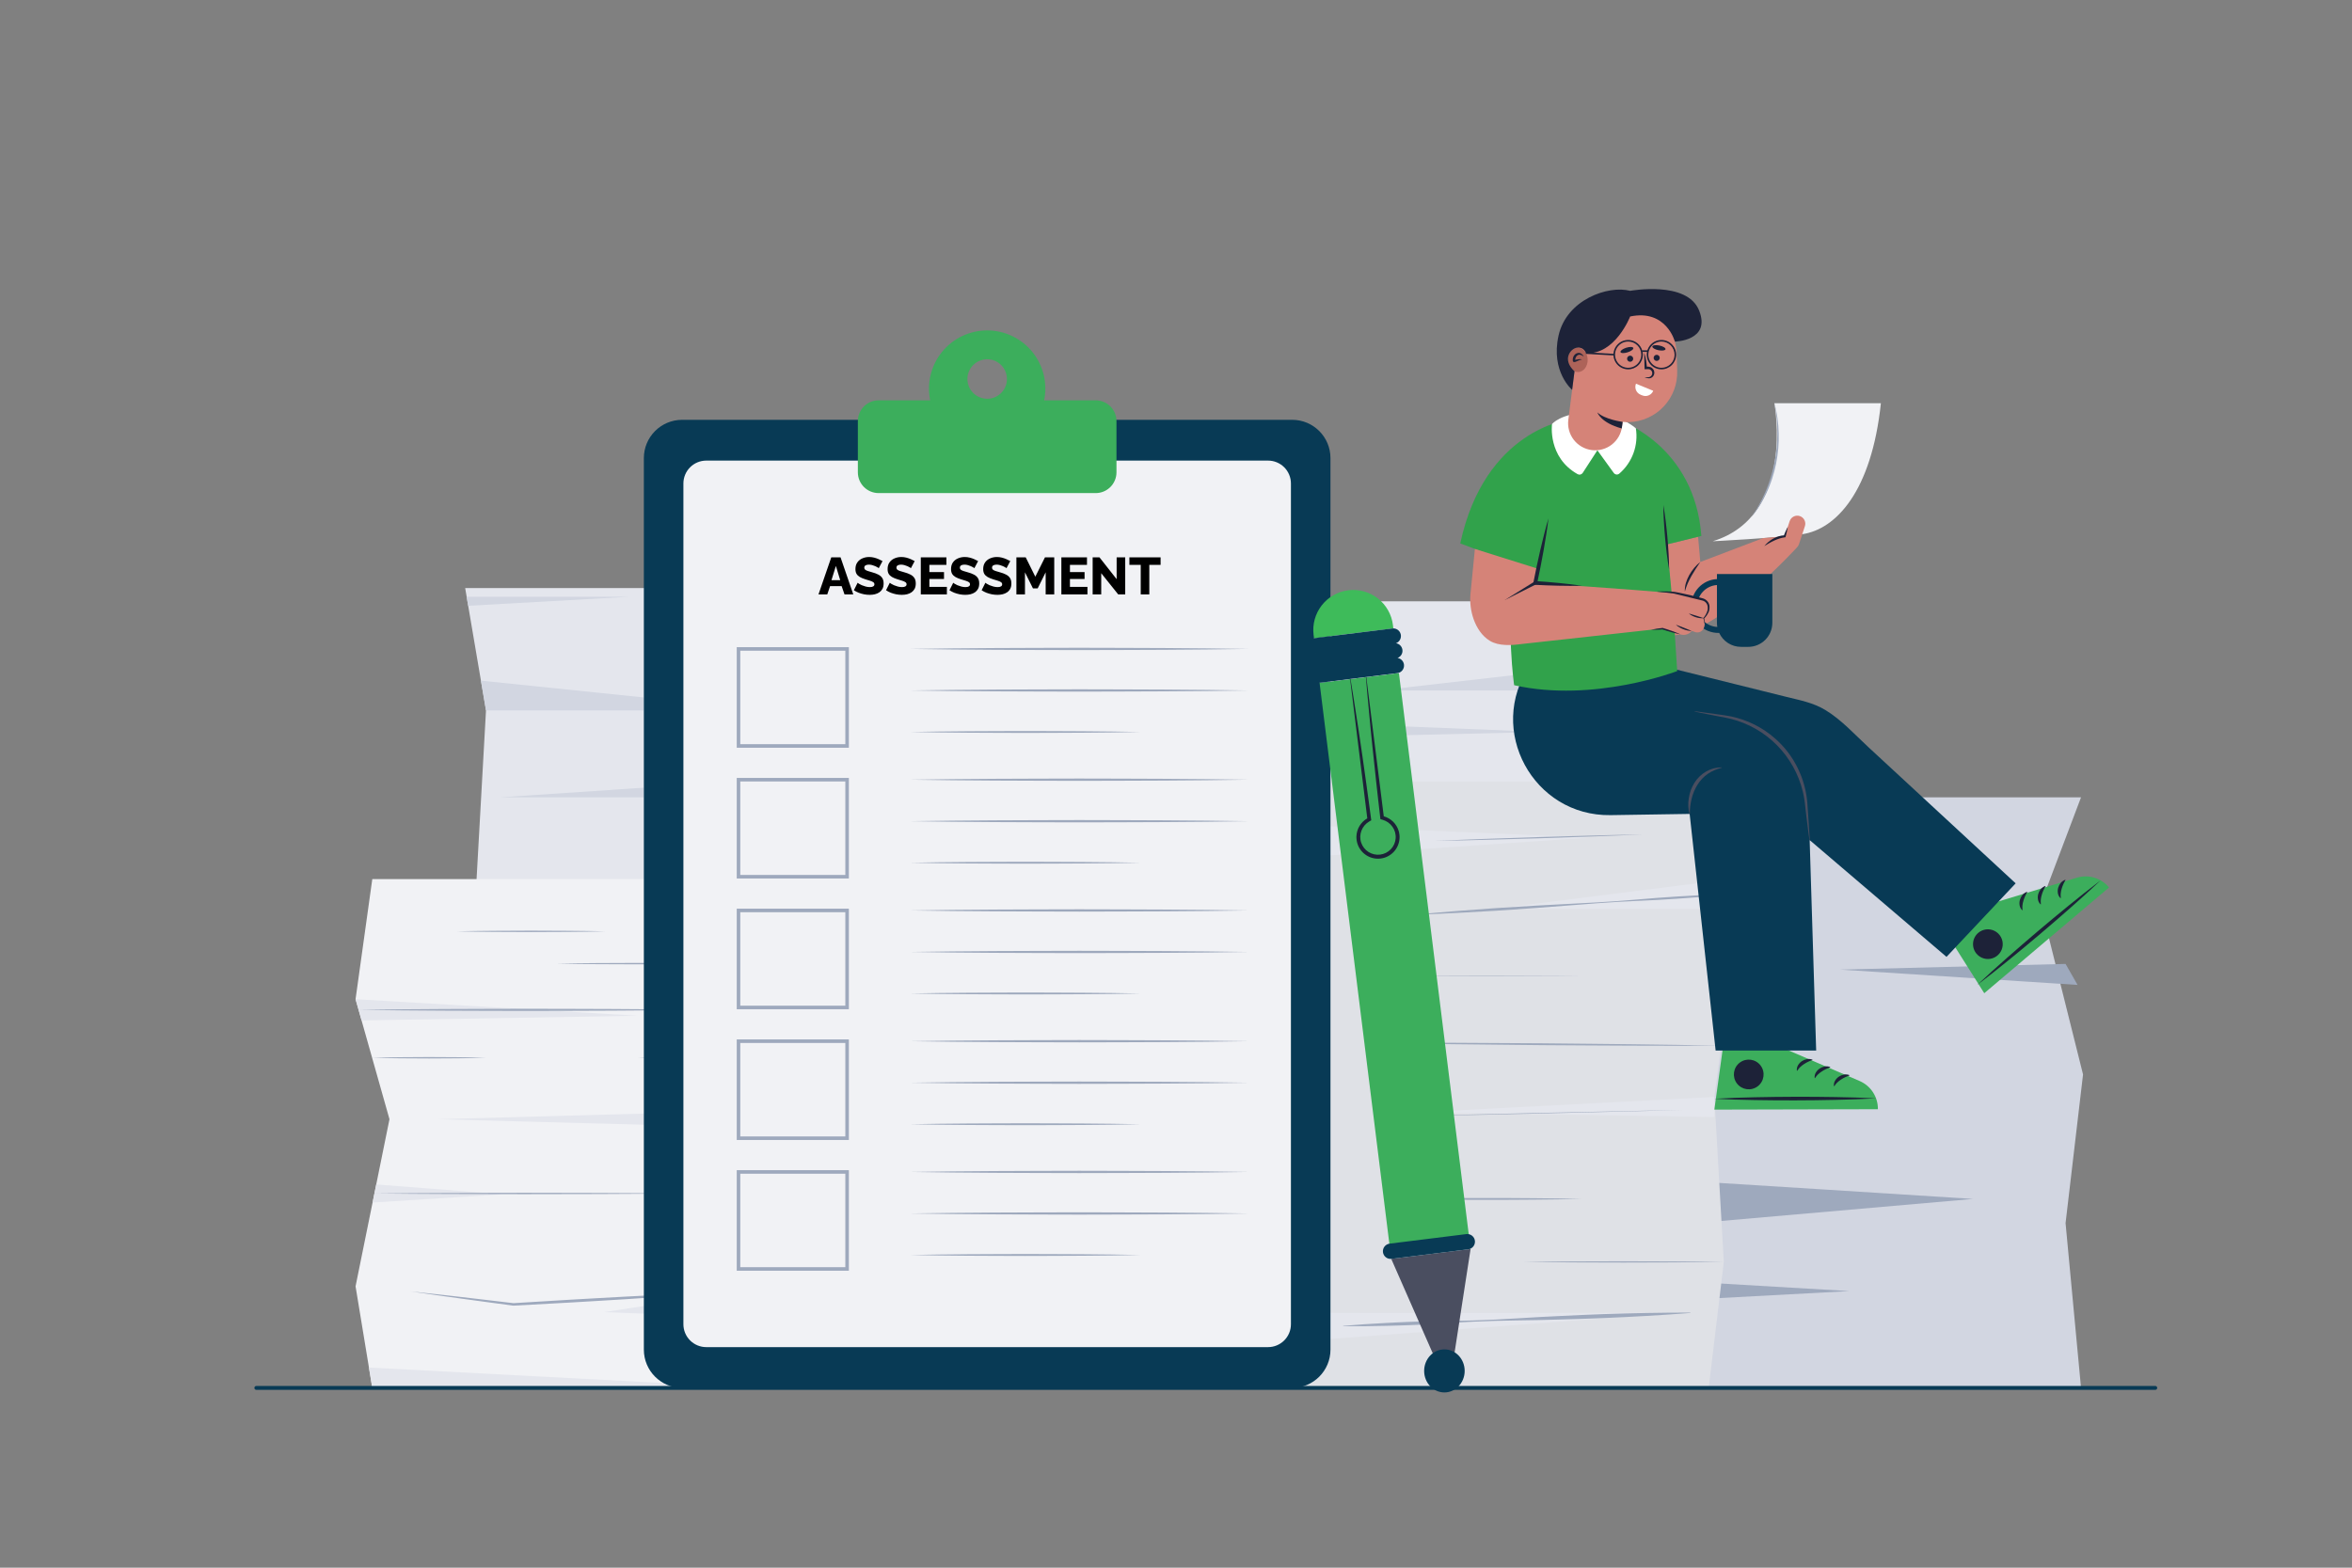 <svg width="360" height="240" viewBox="0 0 360 240" fill="none" xmlns="http://www.w3.org/2000/svg">
<rect x="0" y="0" width="360" height="240" fill="#808080" stroke="none"/>
<g clip-path="url(#clip0_18063_78603)">
<path d="M318.525 212.477H244.496V122.063H318.525L312.327 138.449L318.833 164.492L316.158 187.251L318.525 212.477Z" fill="#D2D6E1"/>
<path d="M255.475 180.634C256.15 180.634 301.996 183.547 301.996 183.547L255.475 187.615V180.634Z" fill="#9EA9BD"/>
<path d="M316.159 147.567L281.666 148.44L317.993 150.784L316.159 147.567Z" fill="#9EA9BD"/>
<path d="M261.71 196.402L283.09 197.655L259.783 198.906L261.71 196.402Z" fill="#9EA9BD"/>
<path d="M249.116 123.349H200.186V92.052H249.116L245.95 105.704L249.116 123.349Z" fill="#E4E6ED"/>
<path d="M245.95 105.703H211.191L246.896 101.621L245.95 105.703Z" fill="#D2D6E1"/>
<path d="M203.645 110.756L236.124 112.059L203.645 112.813V110.756Z" fill="#D2D6E1"/>
<path d="M104.562 165.754H71.201L74.387 108.76L71.201 90.031H104.562V165.754Z" fill="#E4E6ED"/>
<path d="M74.387 108.76H98.549V106.774L73.611 104.201L74.387 108.76Z" fill="#D2D6E1"/>
<path d="M71.662 92.741L96.311 91.362H71.428L71.662 92.741Z" fill="#D2D6E1"/>
<path d="M98.548 120.59L76.572 122.063H98.548V120.59Z" fill="#D2D6E1"/>
<path d="M261.536 212.477H197.627V119.641H263.56L266.253 139.143L262.404 167.934L263.849 193.187L261.536 212.477Z" fill="#DFE1E6"/>
<path d="M266.252 139.142H228.674L265.609 134.487L266.252 139.142Z" fill="#E4E6ED"/>
<path d="M202.893 126.482L243.393 128.215L202.893 131.001V126.482Z" fill="#E4E6ED"/>
<path d="M262.403 167.935L216.873 170.303L262.403 171.003V167.935Z" fill="#E4E6ED"/>
<path d="M202.893 200.975C202.893 201.075 256.794 200.975 256.794 200.975L202.893 205.037V200.975Z" fill="#E4E6ED"/>
<path d="M265.931 136.834C263.892 137.037 261.85 137.201 259.807 137.362C258.786 137.44 257.764 137.514 256.743 137.582C255.721 137.654 254.699 137.718 253.676 137.772L250.606 137.92C249.583 137.967 248.56 138.015 247.537 138.076C245.492 138.198 243.45 138.352 241.408 138.518C239.366 138.688 237.324 138.846 235.281 138.992C233.237 139.139 231.194 139.288 229.15 139.416C225.061 139.664 220.97 139.886 216.874 140.033L216.871 139.995C220.951 139.608 225.037 139.297 229.124 139.012C231.167 138.873 233.212 138.756 235.257 138.636C237.302 138.514 239.348 138.405 241.394 138.31C243.441 138.21 245.486 138.097 247.529 137.953C248.551 137.88 249.572 137.795 250.592 137.709L253.655 137.457C254.676 137.379 255.698 137.309 256.721 137.247C257.743 137.183 258.765 137.124 259.788 137.068C261.834 136.961 263.88 136.859 265.929 136.796L265.931 136.834Z" fill="#9EA9BD"/>
<path d="M263.452 160.086C261.174 160.099 258.897 160.094 256.619 160.099L249.787 160.083C247.509 160.082 245.232 160.06 242.955 160.048L236.122 160.005L222.458 159.86L215.627 159.765C213.349 159.722 211.072 159.69 208.795 159.639C211.073 159.625 213.35 159.63 215.628 159.625L222.46 159.641L236.125 159.72L242.957 159.789C245.234 159.814 247.511 159.829 249.789 159.865L256.62 159.96C258.898 160.003 261.175 160.035 263.452 160.086Z" fill="#9EA9BD"/>
<path d="M213.049 183.547C214.258 183.515 215.468 183.501 216.678 183.477L220.306 183.438C222.726 183.412 225.145 183.408 227.564 183.404C229.983 183.408 232.402 183.411 234.822 183.437L238.45 183.477C239.66 183.501 240.87 183.514 242.079 183.547C240.87 183.579 239.66 183.593 238.45 183.617L234.822 183.656C232.402 183.682 229.983 183.686 227.564 183.689C225.145 183.685 222.726 183.682 220.306 183.656L216.678 183.616C215.468 183.593 214.258 183.579 213.049 183.547Z" fill="#9EA9BD"/>
<path d="M263.848 193.188L260.012 193.234L256.176 193.26L248.504 193.283L240.832 193.261L236.996 193.234L233.16 193.188L236.996 193.141L240.832 193.114L248.504 193.093L256.176 193.115L260.012 193.141L263.848 193.188Z" fill="#9EA9BD"/>
<path d="M219.584 128.741L223.571 128.57L227.559 128.419L235.536 128.147L243.514 127.919L247.503 127.821L251.493 127.742L247.506 127.914L243.518 128.065L235.542 128.337L227.564 128.564L223.574 128.663L219.584 128.741Z" fill="#9EA9BD"/>
<path d="M213.049 149.393L216.678 149.376L220.307 149.369L227.564 149.357L234.822 149.369L238.45 149.376L242.079 149.393L238.45 149.41L234.822 149.417L227.564 149.428L220.307 149.417L216.678 149.41L213.049 149.393Z" fill="#9EA9BD"/>
<path d="M257.675 169.927L251.734 170.084L245.793 170.227L233.912 170.512L222.029 170.766L216.088 170.892L210.146 171.003L216.087 170.846L222.028 170.703L233.909 170.418L245.792 170.164L251.733 170.038L257.675 169.927Z" fill="#9EA9BD"/>
<path d="M205.588 202.977C207.798 202.784 210.011 202.651 212.224 202.531L213.885 202.446L215.545 202.373C216.652 202.322 217.76 202.285 218.868 202.261L222.193 202.212L223.855 202.19L225.517 202.152C226.625 202.117 227.732 202.074 228.839 202.02C229.946 201.97 231.052 201.896 232.159 201.834C233.265 201.768 234.371 201.694 235.478 201.635C236.584 201.573 237.691 201.52 238.798 201.468L242.119 201.312C243.226 201.26 244.333 201.221 245.441 201.179C249.871 201.033 254.303 200.936 258.739 200.946L258.741 201.003C254.319 201.352 249.892 201.593 245.464 201.786C244.357 201.828 243.249 201.874 242.142 201.906L238.819 202.004C237.711 202.037 236.603 202.069 235.495 202.092C234.387 202.116 233.279 202.128 232.171 202.146C231.062 202.169 229.954 202.179 228.846 202.214C227.739 202.244 226.631 202.285 225.524 202.336L223.864 202.424L222.205 202.529L218.886 202.735C217.779 202.794 216.672 202.841 215.564 202.877L213.903 202.93L212.241 202.972C210.025 203.021 207.809 203.058 205.59 203.034L205.588 202.977Z" fill="#9EA9BD"/>
<path d="M115.771 212.477H56.984L54.422 196.928L59.614 171.342L54.422 152.967L56.984 134.581H115.771L113.551 150.139L118.436 169.935L113.037 197.7L115.771 212.477Z" fill="#F1F2F5"/>
<path d="M54.422 152.967L97.612 155.501L55.341 156.219L54.422 152.967Z" fill="#E4E6ED"/>
<path d="M113.037 197.699L92.471 200.875L113.776 201.69L113.037 197.699Z" fill="#E4E6ED"/>
<path d="M57.59 181.325L76.944 182.837L57.027 184.098L57.59 181.325Z" fill="#E4E6ED"/>
<path d="M118.436 169.935L66.984 171.342L117.897 172.707L118.436 169.935Z" fill="#E4E6ED"/>
<path d="M115.155 138.912H104.562L114.631 142.582L115.155 138.912Z" fill="#E4E6ED"/>
<path d="M54.883 154.593L61.349 154.519L67.816 154.473C69.971 154.453 72.127 154.457 74.282 154.449L80.749 154.434L87.215 154.447C89.371 154.455 91.526 154.449 93.682 154.469L100.148 154.514C102.304 154.541 104.459 154.556 106.615 154.593C104.459 154.631 102.304 154.648 100.148 154.676L93.682 154.724C91.526 154.745 89.371 154.741 87.215 154.749L80.749 154.765L74.282 154.751C72.127 154.743 69.971 154.747 67.816 154.727L61.349 154.68L58.116 154.642C57.038 154.63 55.961 154.616 54.883 154.593Z" fill="#9EA9BD"/>
<path d="M113.038 197.699C111.604 197.815 110.17 197.919 108.735 198.024L106.584 198.182L104.432 198.327C101.562 198.519 98.693 198.719 95.822 198.894L91.517 199.157L87.21 199.412C84.339 199.574 81.467 199.732 78.596 199.885L78.577 199.886L78.561 199.884C77.247 199.714 75.935 199.534 74.623 199.355L70.687 198.819C69.374 198.643 68.064 198.455 66.752 198.268C65.441 198.082 64.13 197.896 62.82 197.699C64.138 197.835 65.454 197.982 66.77 198.128C68.087 198.274 69.403 198.418 70.718 198.575L74.664 199.037C75.979 199.19 77.294 199.343 78.609 199.505L78.573 199.504C81.444 199.32 84.314 199.146 87.185 198.98L91.492 198.736L95.8 198.5C98.671 198.342 101.544 198.21 104.417 198.07L106.571 197.965L108.727 197.874C110.163 197.813 111.6 197.75 113.038 197.699Z" fill="#9EA9BD"/>
<path d="M57.309 182.712L63.036 182.659L68.763 182.629L80.216 182.604L91.67 182.628L97.397 182.659L103.124 182.712L97.397 182.765L91.67 182.796L80.216 182.82L68.763 182.795L63.036 182.765L57.309 182.712Z" fill="#9EA9BD"/>
<path d="M116.463 161.936C115.678 161.96 114.893 161.971 114.107 161.988L111.751 162.019C110.18 162.037 108.609 162.035 107.038 162.044C105.468 162.035 103.897 162.036 102.326 162.019L99.97 161.989C99.184 161.971 98.399 161.96 97.613 161.936C98.399 161.911 99.184 161.9 99.97 161.882L102.326 161.852C103.897 161.835 105.468 161.836 107.038 161.827C108.609 161.836 110.18 161.835 111.751 161.852L114.107 161.883C114.893 161.901 115.678 161.911 116.463 161.936Z" fill="#9EA9BD"/>
<path d="M69.873 142.582C70.825 142.558 71.776 142.547 72.728 142.529L75.582 142.499C77.486 142.481 79.389 142.483 81.292 142.474C83.195 142.482 85.098 142.481 87.001 142.499L89.856 142.529C90.807 142.547 91.759 142.557 92.71 142.582C91.759 142.607 90.807 142.617 89.856 142.635L87.001 142.666C85.098 142.683 83.195 142.682 81.292 142.69C79.389 142.681 77.486 142.683 75.582 142.665L72.728 142.635C71.776 142.617 70.825 142.606 69.873 142.582Z" fill="#9EA9BD"/>
<path d="M85.152 147.523C86.182 147.499 87.211 147.488 88.24 147.471L91.329 147.44C93.387 147.422 95.446 147.424 97.505 147.415C99.564 147.424 101.623 147.423 103.681 147.44L106.769 147.47C107.799 147.488 108.828 147.499 109.858 147.523C108.828 147.548 107.799 147.559 106.769 147.577L103.681 147.607C101.623 147.624 99.564 147.623 97.505 147.632C95.446 147.623 93.387 147.624 91.329 147.607L88.24 147.576C87.211 147.558 86.182 147.548 85.152 147.523Z" fill="#9EA9BD"/>
<path d="M56.957 161.936C57.683 161.911 58.409 161.901 59.136 161.883L61.314 161.853C62.767 161.833 64.219 161.83 65.671 161.827C67.124 161.83 68.576 161.832 70.029 161.852L72.207 161.882C72.933 161.9 73.66 161.911 74.386 161.936C73.66 161.96 72.933 161.971 72.207 161.989L70.029 162.019C68.576 162.039 67.124 162.042 65.671 162.044C64.219 162.041 62.767 162.039 61.314 162.019L59.136 161.989C58.409 161.971 57.683 161.96 56.957 161.936Z" fill="#9EA9BD"/>
<path d="M56.471 209.358L115.771 212.477H56.984L56.471 209.358Z" fill="#E4E6ED"/>
<path d="M197.781 64.27H104.412C101.174 64.27 98.549 66.896 98.549 70.134V206.614C98.549 209.852 101.174 212.477 104.412 212.477H197.781C201.019 212.477 203.644 209.852 203.644 206.614V70.134C203.644 66.896 201.019 64.27 197.781 64.27Z" fill="#083A55"/>
<path d="M108.102 70.514H194.09C194.55 70.514 195.005 70.604 195.43 70.78C195.854 70.956 196.24 71.214 196.565 71.539C196.891 71.864 197.148 72.25 197.324 72.675C197.5 73.1 197.591 73.555 197.591 74.014V202.732C197.591 203.661 197.222 204.551 196.565 205.208C195.909 205.864 195.018 206.233 194.09 206.233H108.102C107.174 206.233 106.283 205.864 105.627 205.208C104.97 204.551 104.602 203.661 104.602 202.732V74.014C104.602 73.086 104.97 72.196 105.627 71.539C106.283 70.882 107.174 70.514 108.102 70.514Z" fill="#F1F2F5"/>
<path d="M167.708 61.286H159.819C160.086 59.991 160.061 58.653 159.747 57.369C159.432 56.085 158.836 54.887 158 53.863C157.165 52.838 156.112 52.012 154.918 51.445C153.724 50.877 152.419 50.583 151.097 50.583C149.775 50.583 148.47 50.877 147.276 51.445C146.081 52.012 145.029 52.838 144.194 53.863C143.358 54.887 142.762 56.085 142.447 57.369C142.133 58.653 142.108 59.991 142.374 61.286H134.485C133.642 61.286 132.833 61.621 132.236 62.217C131.64 62.814 131.305 63.623 131.305 64.467V72.307C131.305 73.151 131.64 73.96 132.236 74.556C132.833 75.153 133.642 75.488 134.485 75.488H167.708C168.126 75.488 168.54 75.406 168.926 75.246C169.312 75.086 169.662 74.852 169.958 74.556C170.253 74.261 170.487 73.91 170.647 73.524C170.807 73.138 170.889 72.725 170.889 72.307V64.467C170.889 64.049 170.807 63.635 170.647 63.249C170.487 62.863 170.253 62.513 169.958 62.217C169.662 61.922 169.312 61.688 168.926 61.528C168.54 61.368 168.126 61.286 167.708 61.286ZM151.097 61.048C150.498 61.048 149.913 60.871 149.416 60.538C148.918 60.206 148.53 59.733 148.301 59.18C148.072 58.627 148.012 58.019 148.129 57.432C148.246 56.845 148.534 56.306 148.957 55.882C149.38 55.459 149.92 55.171 150.507 55.054C151.094 54.937 151.702 54.997 152.255 55.226C152.808 55.455 153.281 55.843 153.613 56.341C153.946 56.839 154.123 57.424 154.123 58.022C154.123 58.419 154.045 58.813 153.893 59.18C153.741 59.547 153.518 59.881 153.237 60.162C152.956 60.443 152.622 60.666 152.255 60.818C151.888 60.97 151.494 61.048 151.097 61.048V61.048Z" fill="#3CAE5C"/>
<path d="M129.929 114.472H112.766V99.076H129.929V114.472ZM113.308 113.929H129.386V99.619H113.308V113.929Z" fill="#9EA9BD"/>
<path d="M139.271 99.347C141.432 99.307 143.593 99.29 145.753 99.26L152.235 99.211C154.396 99.189 156.556 99.193 158.717 99.185L165.199 99.169L171.681 99.185C173.842 99.193 176.002 99.188 178.163 99.21L184.645 99.26C186.805 99.29 188.966 99.307 191.127 99.347C188.966 99.388 186.805 99.405 184.645 99.435L178.163 99.485C176.002 99.506 173.842 99.501 171.681 99.51L165.199 99.526L158.717 99.51C156.557 99.502 154.396 99.505 152.235 99.484L145.753 99.434C143.593 99.405 141.432 99.388 139.271 99.347Z" fill="#9EA9BD"/>
<path d="M139.271 105.704C141.432 105.664 143.593 105.646 145.753 105.617L152.235 105.567C154.396 105.546 156.556 105.55 158.717 105.542L165.199 105.525L171.681 105.541C173.842 105.55 176.002 105.545 178.163 105.566L184.645 105.616C186.805 105.646 188.966 105.663 191.127 105.704C188.966 105.744 186.805 105.762 184.645 105.791L178.163 105.841C176.002 105.863 173.842 105.858 171.681 105.866L165.199 105.882L158.717 105.866C156.557 105.858 154.396 105.862 152.235 105.841L145.753 105.791C143.593 105.761 141.432 105.744 139.271 105.704Z" fill="#9EA9BD"/>
<path d="M139.271 112.059C140.744 112.026 142.216 112.012 143.688 111.988L148.105 111.946C149.577 111.929 151.049 111.932 152.521 111.925L156.938 111.912L161.354 111.925C162.826 111.932 164.299 111.928 165.771 111.946L170.187 111.987C171.659 112.012 173.132 112.026 174.604 112.059C173.132 112.093 171.659 112.107 170.187 112.132L165.771 112.173C164.299 112.191 162.826 112.186 161.354 112.193L156.938 112.207L152.521 112.193C151.049 112.187 149.577 112.19 148.105 112.172L143.688 112.131C142.216 112.107 140.744 112.093 139.271 112.059Z" fill="#9EA9BD"/>
<path d="M129.929 134.488H112.766V119.093H129.929V134.488ZM113.308 133.946H129.386V119.635H113.308V133.946Z" fill="#9EA9BD"/>
<path d="M139.271 119.365C141.432 119.325 143.593 119.307 145.753 119.278L152.235 119.228C154.396 119.207 156.556 119.211 158.717 119.203L165.199 119.187L171.681 119.202C173.842 119.211 176.002 119.206 178.163 119.228L184.645 119.277C186.805 119.307 188.966 119.324 191.127 119.365C188.966 119.405 186.805 119.423 184.645 119.452L178.163 119.502C176.002 119.524 173.842 119.519 171.681 119.527L165.199 119.543L158.717 119.527C156.557 119.519 154.396 119.523 152.235 119.502L145.753 119.452C143.593 119.422 141.432 119.405 139.271 119.365Z" fill="#9EA9BD"/>
<path d="M139.271 125.72C141.432 125.68 143.593 125.663 145.753 125.633L152.235 125.584C154.396 125.562 156.556 125.566 158.717 125.558L165.199 125.542L171.681 125.558C173.842 125.566 176.002 125.561 178.163 125.583L184.645 125.633C186.805 125.662 188.966 125.68 191.127 125.72C188.966 125.761 186.805 125.778 184.645 125.808L178.163 125.858C176.002 125.879 173.842 125.874 171.681 125.883L165.199 125.899L158.717 125.883C156.557 125.875 154.396 125.879 152.235 125.857L145.753 125.807C143.593 125.778 141.432 125.761 139.271 125.72Z" fill="#9EA9BD"/>
<path d="M139.271 132.076C140.744 132.043 142.216 132.028 143.688 132.004L148.105 131.963C149.577 131.945 151.049 131.949 152.521 131.942L156.938 131.929L161.354 131.942C162.826 131.949 164.299 131.945 165.771 131.963L170.187 132.004C171.659 132.028 173.132 132.043 174.604 132.076C173.132 132.109 171.659 132.124 170.187 132.148L165.771 132.189C164.299 132.207 162.826 132.203 161.354 132.21L156.938 132.223L152.521 132.21C151.049 132.203 149.577 132.206 148.105 132.189L143.688 132.148C142.216 132.123 140.744 132.109 139.271 132.076Z" fill="#9EA9BD"/>
<path d="M129.929 154.506H112.766V139.11H129.929V154.506ZM113.308 153.963H129.386V139.653H113.308V153.963Z" fill="#9EA9BD"/>
<path d="M139.271 139.381C141.432 139.341 143.593 139.324 145.753 139.294L152.235 139.245C154.396 139.223 156.556 139.227 158.717 139.219L165.199 139.203L171.681 139.219C173.842 139.227 176.002 139.222 178.163 139.244L184.645 139.294C186.805 139.324 188.966 139.341 191.127 139.382C188.966 139.422 186.805 139.439 184.645 139.469L178.163 139.519C176.002 139.541 173.842 139.536 171.681 139.544L165.199 139.56L158.717 139.544C156.557 139.536 154.396 139.54 152.235 139.518L145.753 139.469C143.593 139.439 141.432 139.422 139.271 139.381Z" fill="#9EA9BD"/>
<path d="M139.271 145.737C141.432 145.697 143.593 145.679 145.753 145.65L152.235 145.6C154.396 145.579 156.556 145.583 158.717 145.575L165.199 145.559L171.681 145.574C173.842 145.583 176.002 145.578 178.163 145.6L184.645 145.649C186.805 145.679 188.966 145.696 191.127 145.737C188.966 145.777 186.805 145.795 184.645 145.825L178.163 145.874C176.002 145.896 173.842 145.891 171.681 145.9L165.199 145.915L158.717 145.899C156.557 145.891 154.396 145.895 152.235 145.874L145.753 145.824C143.593 145.795 141.432 145.777 139.271 145.737Z" fill="#9EA9BD"/>
<path d="M139.271 152.093C140.744 152.059 142.216 152.045 143.688 152.021L148.105 151.98C149.577 151.962 151.049 151.965 152.521 151.959L156.938 151.945L161.354 151.958C162.826 151.965 164.299 151.961 165.771 151.979L170.187 152.02C171.659 152.045 173.132 152.059 174.604 152.093C173.132 152.126 171.659 152.14 170.187 152.165L165.771 152.206C164.299 152.224 162.826 152.22 161.354 152.227L156.938 152.24L152.521 152.226C151.049 152.22 149.577 152.223 148.105 152.205L143.688 152.164C142.216 152.14 140.744 152.126 139.271 152.093Z" fill="#9EA9BD"/>
<path d="M129.929 174.523H112.766V159.127H129.929V174.523ZM113.308 173.98H129.386V159.67H113.308V173.98Z" fill="#9EA9BD"/>
<path d="M139.271 159.398C141.432 159.358 143.593 159.34 145.753 159.311L152.235 159.261C154.396 159.24 156.556 159.244 158.717 159.236L165.199 159.22L171.681 159.236C173.842 159.244 176.002 159.239 178.163 159.261L184.645 159.311C186.805 159.34 188.966 159.358 191.127 159.398C188.966 159.439 186.805 159.456 184.645 159.486L178.163 159.535C176.002 159.557 173.842 159.552 171.681 159.561L165.199 159.576L158.717 159.56C156.557 159.552 154.396 159.556 152.235 159.535L145.753 159.485C143.593 159.456 141.432 159.438 139.271 159.398Z" fill="#9EA9BD"/>
<path d="M139.271 165.754C141.432 165.713 143.593 165.696 145.753 165.667L152.235 165.617C154.396 165.595 156.556 165.599 158.717 165.591L165.199 165.575L171.681 165.591C173.842 165.6 176.002 165.594 178.163 165.616L184.645 165.666C186.805 165.696 188.966 165.713 191.127 165.754C188.966 165.794 186.805 165.811 184.645 165.841L178.163 165.891C176.002 165.913 173.842 165.908 171.681 165.916L165.199 165.932L158.717 165.916C156.557 165.908 154.396 165.912 152.235 165.89L145.753 165.841C143.593 165.811 141.432 165.794 139.271 165.754Z" fill="#9EA9BD"/>
<path d="M139.271 172.11C140.744 172.077 142.216 172.063 143.688 172.038L148.105 171.997C149.577 171.98 151.049 171.983 152.521 171.976L156.938 171.963L161.354 171.976C162.826 171.983 164.299 171.979 165.771 171.997L170.187 172.038C171.659 172.062 173.132 172.077 174.604 172.11C173.132 172.144 171.659 172.158 170.187 172.182L165.771 172.223C164.299 172.241 162.826 172.237 161.354 172.244L156.938 172.257L152.521 172.244C151.049 172.237 149.577 172.241 148.105 172.223L143.688 172.182C142.216 172.158 140.744 172.143 139.271 172.11Z" fill="#9EA9BD"/>
<path d="M129.929 194.539H112.766V179.144H129.929V194.539ZM113.308 193.996H129.386V179.686H113.308V193.996Z" fill="#9EA9BD"/>
<path d="M139.271 179.415C141.432 179.374 143.593 179.357 145.753 179.328L152.235 179.278C154.396 179.256 156.556 179.26 158.717 179.252L165.199 179.236L171.681 179.252C173.842 179.261 176.002 179.256 178.163 179.277L184.645 179.327C186.805 179.357 188.966 179.374 191.127 179.415C188.966 179.455 186.805 179.473 184.645 179.502L178.163 179.552C176.002 179.574 173.842 179.569 171.681 179.577L165.199 179.593L158.717 179.577C156.557 179.569 154.396 179.573 152.235 179.552L145.753 179.502C143.593 179.472 141.432 179.455 139.271 179.415Z" fill="#9EA9BD"/>
<path d="M139.271 185.771C141.432 185.731 143.593 185.714 145.753 185.684L152.235 185.634C154.396 185.613 156.556 185.617 158.717 185.609L165.199 185.593L171.681 185.609C173.842 185.617 176.002 185.612 178.163 185.634L184.645 185.684C186.805 185.713 188.966 185.731 191.127 185.771C188.966 185.812 186.805 185.829 184.645 185.859L178.163 185.909C176.002 185.93 173.842 185.925 171.681 185.934L165.199 185.95L158.717 185.933C156.557 185.925 154.396 185.929 152.235 185.908L145.753 185.858C143.593 185.829 141.432 185.811 139.271 185.771Z" fill="#9EA9BD"/>
<path d="M139.271 192.127C140.744 192.094 142.216 192.079 143.688 192.055L148.105 192.014C149.577 191.996 151.049 191.999 152.521 191.993L156.938 191.979L161.354 191.993C162.826 192 164.299 191.995 165.771 192.013L170.187 192.054C171.659 192.079 173.132 192.093 174.604 192.127C173.132 192.16 171.659 192.174 170.187 192.199L165.771 192.24C164.299 192.258 162.826 192.254 161.354 192.261L156.938 192.274L152.521 192.261C151.049 192.254 149.577 192.257 148.105 192.24L143.688 192.199C142.216 192.174 140.744 192.16 139.271 192.127Z" fill="#9EA9BD"/>
<path d="M329.887 212.777H39.236C39.156 212.777 39.08 212.745 39.023 212.689C38.967 212.633 38.935 212.556 38.935 212.477C38.935 212.397 38.967 212.321 39.023 212.265C39.08 212.208 39.156 212.177 39.236 212.177H329.887C329.967 212.177 330.043 212.208 330.099 212.265C330.156 212.321 330.187 212.397 330.187 212.477C330.187 212.556 330.156 212.633 330.099 212.689C330.043 212.745 329.967 212.777 329.887 212.777Z" fill="#083A55"/>
<path d="M212.933 192.631L225.076 191.12L214.118 103.022L201.975 104.532L212.933 192.631Z" fill="#3CAE5C"/>
<path d="M201.974 104.532L214.117 103.021L213.268 96.191L201.124 97.702L201.974 104.532Z" fill="white"/>
<path d="M206.377 90.364C207.174 90.265 207.983 90.324 208.758 90.537C209.532 90.751 210.257 91.115 210.891 91.609C211.525 92.102 212.056 92.716 212.452 93.415C212.849 94.113 213.104 94.883 213.204 95.68L213.267 96.192L201.124 97.702L201.06 97.191C200.86 95.581 201.308 93.957 202.305 92.677C203.302 91.396 204.767 90.564 206.377 90.364Z" fill="#3EBB5A"/>
<path d="M206.709 103.943C207.012 105.713 207.282 107.488 207.558 109.261L207.97 111.922L208.362 114.585L208.557 115.916L208.745 117.249L209.12 119.914C209.247 120.802 209.366 121.691 209.485 122.58L209.843 125.248L209.888 125.581L209.585 125.757C209.037 126.074 208.614 126.568 208.387 127.159C208.274 127.45 208.211 127.758 208.203 128.07C208.2 128.226 208.211 128.382 208.234 128.537L208.276 128.767L208.341 128.992C208.538 129.588 208.936 130.097 209.467 130.432C209.997 130.767 210.628 130.908 211.251 130.831C211.874 130.753 212.45 130.462 212.883 130.007C213.315 129.552 213.576 128.961 213.622 128.335L213.629 128.101L213.614 127.868C213.598 127.712 213.57 127.558 213.53 127.408C213.445 127.107 213.309 126.823 213.128 126.569C212.763 126.051 212.232 125.675 211.623 125.502L211.287 125.406L211.249 125.073L210.942 122.399C210.839 121.508 210.739 120.617 210.644 119.725C210.454 117.94 210.249 116.158 210.073 114.372L209.799 111.694L209.547 109.014C209.38 107.227 209.207 105.44 209.066 103.65L209.127 103.643L211.806 125.004L211.767 124.96C212.32 125.108 212.825 125.397 213.233 125.797C213.641 126.198 213.938 126.698 214.096 127.248C214.146 127.431 214.181 127.618 214.201 127.806C214.208 127.901 214.216 127.996 214.221 128.09L214.213 128.375C214.162 129.141 213.846 129.865 213.319 130.423C212.792 130.981 212.087 131.338 211.325 131.433C210.564 131.527 209.793 131.354 209.145 130.942C208.497 130.53 208.013 129.906 207.776 129.176L207.699 128.902C207.68 128.809 207.665 128.715 207.649 128.621C207.621 128.434 207.61 128.244 207.614 128.054C207.632 127.482 207.798 126.925 208.095 126.436C208.393 125.948 208.811 125.544 209.311 125.265L209.284 125.317L206.648 103.951L206.709 103.943Z" fill="#1D2238"/>
<path d="M225.089 191.214L221.757 212.776L212.945 192.724" fill="#4A4E60"/>
<path d="M221.084 213.171C222.797 213.171 224.185 211.695 224.185 209.874C224.185 208.053 222.797 206.577 221.084 206.577C219.371 206.577 217.982 208.053 217.982 209.874C217.982 211.695 219.371 213.171 221.084 213.171Z" fill="#083A55"/>
<path d="M212.696 190.391L224.442 188.93C224.75 188.891 225.062 188.977 225.307 189.168C225.553 189.36 225.712 189.64 225.751 189.949C225.77 190.102 225.758 190.257 225.717 190.406C225.676 190.554 225.607 190.693 225.512 190.815C225.417 190.936 225.3 191.038 225.166 191.114C225.032 191.19 224.884 191.239 224.731 191.258L212.986 192.719C212.833 192.738 212.678 192.727 212.529 192.686C212.381 192.645 212.242 192.575 212.12 192.48C211.999 192.386 211.897 192.268 211.821 192.134C211.745 192 211.696 191.853 211.677 191.7C211.658 191.547 211.669 191.392 211.71 191.243C211.751 191.095 211.821 190.956 211.916 190.834C212.01 190.713 212.128 190.611 212.262 190.535C212.396 190.459 212.543 190.41 212.696 190.391Z" fill="#083A55"/>
<path d="M200.821 103.494C200.84 103.647 200.889 103.795 200.965 103.929C201.041 104.063 201.143 104.18 201.265 104.275C201.386 104.369 201.525 104.439 201.674 104.48C201.822 104.521 201.977 104.532 202.13 104.513L213.876 103.052C214.028 103.033 214.176 102.984 214.31 102.908C214.444 102.832 214.562 102.731 214.656 102.609C214.751 102.488 214.821 102.349 214.862 102.2C214.903 102.051 214.914 101.896 214.895 101.744C214.863 101.49 214.749 101.253 214.571 101.07C214.392 100.887 214.159 100.767 213.906 100.729C214.149 100.638 214.355 100.469 214.492 100.248C214.628 100.028 214.687 99.768 214.66 99.51C214.633 99.251 214.521 99.01 214.342 98.822C214.162 98.635 213.926 98.512 213.669 98.473C213.938 98.373 214.161 98.176 214.294 97.922C214.428 97.668 214.464 97.374 214.396 97.095C214.327 96.816 214.158 96.572 213.922 96.409C213.685 96.247 213.397 96.177 213.112 96.212L201.366 97.673C201.085 97.708 200.826 97.844 200.637 98.055C200.448 98.266 200.342 98.538 200.338 98.821C200.334 99.105 200.433 99.38 200.617 99.596C200.8 99.812 201.055 99.954 201.336 99.996C201.093 100.087 200.887 100.257 200.75 100.477C200.614 100.698 200.554 100.958 200.581 101.216C200.609 101.474 200.721 101.716 200.9 101.903C201.08 102.091 201.316 102.214 201.573 102.252C201.326 102.345 201.118 102.518 200.982 102.743C200.845 102.968 200.789 103.233 200.821 103.494Z" fill="#083A55"/>
<path d="M271.584 61.727C271.584 61.727 274.853 78.988 262.148 82.862C262.148 82.862 271.704 82.388 275.851 81.783C280.986 81.034 286.465 75.282 287.892 61.727H271.584Z" fill="#F1F2F5"/>
<path d="M271.584 61.727C272.024 63.217 272.207 64.775 272.252 66.329C272.273 67.107 272.251 67.887 272.184 68.663C272.114 69.439 272.003 70.211 271.853 70.976C271.698 71.74 271.5 72.495 271.261 73.237L271.072 73.791C271.008 73.975 270.933 74.155 270.864 74.337C270.732 74.704 270.562 75.055 270.407 75.412C270.076 76.116 269.705 76.801 269.297 77.464C268.886 78.122 268.437 78.757 267.953 79.363L268.274 78.878C268.381 78.717 268.493 78.56 268.591 78.393C268.791 78.062 268.999 77.736 269.179 77.394C269.56 76.723 269.904 76.032 270.21 75.324C270.815 73.907 271.274 72.432 271.578 70.921C271.881 69.41 272.034 67.873 272.037 66.331C272.042 65.559 272.007 64.788 271.931 64.02C271.865 63.249 271.749 62.483 271.584 61.727Z" fill="#9EA9BD"/>
<path d="M275.478 79.005C275.169 78.903 274.831 78.928 274.54 79.075C274.249 79.222 274.028 79.478 273.926 79.787L273.161 82.108L269.863 82.377L260.249 86.035L259.911 82.17L255.131 83.346L256.362 97.256C263.593 96.378 275.021 83.83 275.021 83.83L275.021 83.83C275.173 83.689 275.286 83.512 275.351 83.316L276.26 80.557C276.311 80.404 276.331 80.242 276.319 80.081C276.307 79.92 276.263 79.763 276.191 79.619C276.118 79.475 276.018 79.347 275.896 79.241C275.773 79.136 275.631 79.056 275.478 79.005Z" fill="#D58378"/>
<path d="M260.249 86.035C260.005 86.399 259.766 86.756 259.533 87.116C259.303 87.477 259.081 87.84 258.873 88.21C258.666 88.581 258.482 88.961 258.308 89.348C258.144 89.745 258.002 90.15 257.883 90.563C257.864 90.121 257.918 89.679 258.044 89.254C258.17 88.83 258.343 88.421 258.559 88.035C258.775 87.651 259.025 87.288 259.307 86.95C259.584 86.609 259.9 86.302 260.249 86.035Z" fill="#1D2238"/>
<path d="M273.095 160.525L284.632 165.491C285.473 165.854 286.189 166.458 286.687 167.227C287.186 167.996 287.445 168.895 287.432 169.812L262.4 169.874L263.689 160.549L273.095 160.525Z" fill="#3CAE5C"/>
<path d="M262.396 168.212C264.459 168.322 266.521 168.377 268.583 168.412C269.614 168.435 270.645 168.438 271.676 168.451L274.77 168.458L277.863 168.436C278.894 168.418 279.925 168.41 280.956 168.382C283.017 168.336 285.079 168.271 287.141 168.15C285.079 168.04 283.017 167.985 280.954 167.95C279.923 167.926 278.892 167.924 277.861 167.911L274.768 167.904L271.675 167.927C270.644 167.945 269.613 167.953 268.582 167.981C266.52 168.027 264.458 168.092 262.396 168.212Z" fill="#1D2238"/>
<path d="M269.032 166.307C270.035 165.551 270.235 164.125 269.48 163.123C268.724 162.12 267.299 161.92 266.296 162.676C265.293 163.431 265.093 164.857 265.849 165.859C266.604 166.862 268.03 167.062 269.032 166.307Z" fill="#1D2238"/>
<path d="M283.075 164.591C282.805 164.486 282.51 164.459 282.225 164.515C281.955 164.564 281.699 164.667 281.47 164.819C281.236 164.974 281.039 165.179 280.893 165.419C280.735 165.672 280.667 165.971 280.699 166.268L280.748 166.295C280.814 166.193 280.886 166.095 280.964 166.002C281.003 165.956 281.038 165.906 281.08 165.862L281.207 165.731C281.381 165.563 281.572 165.412 281.777 165.28C281.979 165.144 282.191 165.023 282.411 164.919C282.521 164.866 282.633 164.817 282.747 164.773C282.859 164.725 282.974 164.682 283.089 164.645L283.075 164.591Z" fill="#1D2238"/>
<path d="M280.13 163.351C279.86 163.245 279.565 163.219 279.28 163.275C279.01 163.323 278.753 163.427 278.525 163.578C278.291 163.734 278.093 163.938 277.947 164.178C277.789 164.432 277.721 164.731 277.754 165.028L277.802 165.055C277.868 164.953 277.94 164.855 278.018 164.761C278.058 164.715 278.093 164.666 278.135 164.622L278.261 164.491C278.436 164.322 278.627 164.171 278.832 164.04C279.034 163.904 279.246 163.783 279.466 163.678C279.576 163.626 279.688 163.577 279.801 163.533C279.914 163.485 280.029 163.441 280.144 163.405L280.13 163.351Z" fill="#1D2238"/>
<path d="M277.406 162.226C277.135 162.12 276.84 162.094 276.555 162.15C276.285 162.198 276.029 162.302 275.8 162.453C275.566 162.609 275.369 162.813 275.223 163.053C275.065 163.307 274.997 163.606 275.03 163.903L275.078 163.93C275.144 163.828 275.216 163.73 275.294 163.636C275.333 163.59 275.368 163.54 275.41 163.497L275.537 163.366C275.712 163.197 275.903 163.046 276.107 162.915C276.309 162.779 276.521 162.658 276.741 162.553C276.851 162.501 276.963 162.452 277.077 162.408C277.189 162.36 277.304 162.316 277.419 162.28L277.406 162.226Z" fill="#1D2238"/>
<path d="M305.863 138.01L317.884 134.37C318.761 134.104 319.697 134.105 320.574 134.371C321.451 134.638 322.229 135.158 322.809 135.867L303.714 152.052L298.688 144.092L305.863 138.01Z" fill="#3CAE5C"/>
<path d="M302.639 150.784C304.286 149.538 305.898 148.251 307.497 146.949C308.3 146.302 309.09 145.639 309.887 144.984L312.256 142.996L314.606 140.985C315.383 140.307 316.166 139.636 316.936 138.95C318.483 137.586 320.017 136.206 321.515 134.785C319.868 136.03 318.256 137.318 316.656 138.62C315.853 139.267 315.063 139.93 314.267 140.585L311.898 142.573L309.548 144.585C308.771 145.263 307.989 145.934 307.219 146.62C305.672 147.984 304.138 149.363 302.639 150.784Z" fill="#1D2238"/>
<path d="M302.533 146.013C302.824 146.356 303.21 146.605 303.642 146.728C304.074 146.852 304.534 146.845 304.962 146.708C305.39 146.57 305.768 146.309 306.047 145.957C306.327 145.605 306.496 145.178 306.533 144.73C306.57 144.282 306.473 143.833 306.255 143.44C306.037 143.046 305.707 142.727 305.307 142.521C304.907 142.316 304.455 142.233 304.009 142.284C303.562 142.335 303.141 142.518 302.798 142.809C302.338 143.198 302.051 143.755 302.002 144.356C301.952 144.957 302.143 145.553 302.533 146.013Z" fill="#1D2238"/>
<path d="M316.113 134.686C315.838 134.779 315.595 134.949 315.414 135.175C315.239 135.387 315.109 135.631 315.033 135.894C314.953 136.164 314.935 136.448 314.978 136.725C315.02 137.021 315.161 137.293 315.377 137.499L315.432 137.489C315.416 137.368 315.408 137.247 315.408 137.125C315.408 137.065 315.403 137.004 315.407 136.944L315.419 136.762C315.444 136.52 315.493 136.282 315.564 136.05C315.631 135.815 315.715 135.586 315.816 135.364C315.866 135.253 315.921 135.144 315.978 135.036C316.033 134.928 316.094 134.82 316.158 134.718L316.113 134.686Z" fill="#1D2238"/>
<path d="M313.062 135.635C312.787 135.728 312.545 135.898 312.363 136.125C312.188 136.336 312.058 136.58 311.982 136.843C311.903 137.113 311.884 137.397 311.927 137.675C311.969 137.97 312.11 138.243 312.327 138.448L312.381 138.438C312.366 138.318 312.358 138.196 312.357 138.075C312.357 138.014 312.352 137.953 312.356 137.893L312.368 137.711C312.393 137.47 312.442 137.231 312.514 136.999C312.58 136.765 312.664 136.536 312.765 136.314C312.816 136.203 312.87 136.093 312.928 135.986C312.983 135.877 313.043 135.769 313.107 135.667L313.062 135.635Z" fill="#1D2238"/>
<path d="M310.255 136.531C309.981 136.625 309.738 136.795 309.556 137.021C309.381 137.232 309.252 137.477 309.175 137.74C309.096 138.01 309.077 138.293 309.12 138.571C309.163 138.867 309.303 139.139 309.52 139.345L309.574 139.335C309.559 139.214 309.551 139.093 309.55 138.971C309.551 138.91 309.545 138.85 309.549 138.789L309.562 138.608C309.587 138.366 309.635 138.127 309.707 137.895C309.774 137.661 309.858 137.432 309.958 137.21C310.009 137.099 310.063 136.99 310.121 136.882C310.176 136.773 310.236 136.666 310.301 136.563L310.255 136.531Z" fill="#1D2238"/>
<path d="M308.519 135.231L295.249 122.958L285.952 114.358C283.842 112.407 281.883 110.218 279.409 108.709C277.545 107.571 275.51 107.203 273.429 106.686L261.768 103.788L254.937 102.091L234.446 101.496C234.345 101.638 234.247 101.78 234.151 101.921C227.477 111.72 234.662 124.974 246.516 124.791L258.621 124.604L262.597 160.829H277.985L276.989 128.609L297.934 146.488L308.519 135.231Z" fill="#083A55"/>
<path d="M276.96 128.61L276.825 127.674L276.707 126.737L276.473 124.863C276.4 124.24 276.34 123.608 276.262 122.992L276.202 122.535C276.185 122.383 276.151 122.232 276.127 122.081C276.098 121.93 276.079 121.778 276.043 121.629L275.94 121.182C275.292 118.5 273.925 116.046 271.984 114.085C270.044 112.124 267.605 110.73 264.931 110.053C264.632 109.978 264.333 109.908 264.03 109.852C263.727 109.791 263.412 109.74 263.105 109.68L261.251 109.317L260.325 109.134L259.4 108.935L259.408 108.88L263.145 109.392C263.766 109.478 264.393 109.556 265.009 109.689C265.626 109.82 266.233 109.992 266.828 110.202C268.018 110.622 269.151 111.191 270.198 111.896C270.722 112.248 271.221 112.636 271.692 113.056C273.123 114.304 274.292 115.824 275.13 117.527C275.264 117.813 275.408 118.094 275.522 118.388C275.582 118.534 275.645 118.679 275.702 118.825L275.862 119.271L275.941 119.493L276.009 119.72L276.146 120.172C276.187 120.324 276.223 120.478 276.261 120.631C276.299 120.784 276.34 120.936 276.367 121.091L276.457 121.555C276.49 121.71 276.505 121.867 276.529 122.023C276.55 122.179 276.579 122.334 276.592 122.491L276.635 122.962C276.686 123.589 276.721 124.216 276.765 124.843L277.015 128.607L276.96 128.61Z" fill="#4A4E60"/>
<path d="M258.593 124.606C258.387 123.814 258.353 122.988 258.493 122.182C258.615 121.354 258.906 120.56 259.348 119.849C259.797 119.126 260.419 118.525 261.157 118.102C261.876 117.689 262.691 117.474 263.52 117.479L263.532 117.532C263.154 117.626 262.784 117.751 262.426 117.906C262.068 118.057 261.726 118.244 261.405 118.464C260.765 118.908 260.224 119.48 259.816 120.143C259.404 120.805 259.101 121.529 258.92 122.287C258.827 122.665 258.757 123.049 258.711 123.436C258.662 123.823 258.641 124.213 258.648 124.603L258.593 124.606Z" fill="#4A4E60"/>
<path d="M260.413 82.047C259.401 68.486 248.367 64.588 248.367 64.588L240.048 64.268C240.048 64.268 227.261 65.756 223.51 83.192L231.696 86.28C230.498 96.325 231.758 104.9 231.758 104.9C243.96 107.642 256.717 102.734 256.717 102.734C255.95 90.865 256.114 93.289 255.13 83.346L260.413 82.047Z" fill="#31A24B"/>
<path d="M237.554 64.924C237.554 64.924 236.852 69.993 241.473 72.589C241.603 72.662 241.755 72.683 241.899 72.648C242.044 72.612 242.169 72.523 242.25 72.399L244.496 68.936L247.005 72.403C247.053 72.468 247.114 72.523 247.184 72.564C247.254 72.605 247.332 72.631 247.413 72.64C247.493 72.649 247.575 72.641 247.652 72.616C247.73 72.592 247.801 72.552 247.862 72.498C248.839 71.653 249.583 70.573 250.025 69.359C250.466 68.146 250.59 66.84 250.385 65.565C250.385 65.565 247.504 63.01 243.173 63.139C238.843 63.269 237.554 64.924 237.554 64.924" fill="white"/>
<path d="M256.714 56.775L256.628 54.059C256.596 53.061 256.368 52.078 255.956 51.168C255.544 50.258 254.958 49.438 254.229 48.754C253.5 48.071 252.644 47.538 251.71 47.185C250.775 46.832 249.78 46.667 248.782 46.699C246.866 46.761 245.043 47.544 243.68 48.891C242.316 50.238 241.512 52.051 241.427 53.966L241.365 53.958L240.049 64.268C239.98 64.808 240.018 65.356 240.161 65.881C240.304 66.406 240.549 66.897 240.882 67.328C241.215 67.758 241.629 68.119 242.101 68.389C242.574 68.659 243.094 68.834 243.634 68.903C244.174 68.971 244.722 68.933 245.247 68.79C245.772 68.647 246.264 68.403 246.694 68.07C247.124 67.737 247.485 67.322 247.755 66.85C248.025 66.378 248.2 65.857 248.269 65.317L248.362 64.586C248.692 64.619 249.023 64.631 249.354 64.621C250.353 64.589 251.335 64.361 252.246 63.949C253.156 63.537 253.976 62.951 254.66 62.222C255.343 61.493 255.876 60.637 256.229 59.703C256.581 58.768 256.746 57.773 256.714 56.775Z" fill="#D58378"/>
<path d="M248.367 64.587C248.367 64.587 245.662 64.24 244.496 63.139C244.496 63.139 244.992 64.718 248.225 65.594L248.367 64.587Z" fill="#1D2238"/>
<path d="M251.698 54.099C251.764 54.294 251.818 54.491 251.861 54.692C251.886 54.791 251.902 54.89 251.921 54.989C251.94 55.088 251.96 55.187 251.972 55.286C252.002 55.485 252.031 55.683 252.047 55.882L252.077 56.18L252.093 56.478L251.745 56.152C251.872 56.146 251.998 56.136 252.125 56.134C252.19 56.134 252.24 56.13 252.351 56.136C252.447 56.146 252.542 56.168 252.632 56.203C252.808 56.274 252.959 56.398 253.064 56.556C253.169 56.715 253.223 56.902 253.219 57.092C253.211 57.273 253.149 57.448 253.042 57.595C252.938 57.732 252.794 57.834 252.63 57.887C252.552 57.911 252.471 57.923 252.389 57.921C252.319 57.917 252.25 57.908 252.182 57.894L251.99 57.855L251.798 57.806L251.793 57.805C251.788 57.804 251.784 57.802 251.782 57.798C251.779 57.794 251.778 57.79 251.779 57.785C251.779 57.781 251.781 57.776 251.784 57.773C251.788 57.77 251.792 57.769 251.797 57.768L252.177 57.754C252.24 57.751 252.305 57.75 252.365 57.743C252.425 57.733 252.484 57.715 252.54 57.691C252.651 57.639 252.744 57.556 252.808 57.453C252.872 57.349 252.903 57.228 252.899 57.106C252.895 56.984 252.855 56.866 252.783 56.767C252.712 56.668 252.613 56.592 252.499 56.549C252.443 56.528 252.384 56.516 252.324 56.511C252.266 56.509 252.201 56.513 252.138 56.515L251.757 56.525L251.721 56.526L251.72 56.49L251.66 54.1C251.66 54.096 251.662 54.091 251.664 54.088C251.667 54.084 251.671 54.082 251.676 54.081C251.68 54.081 251.684 54.081 251.688 54.084C251.692 54.086 251.695 54.089 251.697 54.094L251.698 54.099Z" fill="#1D2238"/>
<path d="M248.038 53.901C248.1 54.093 248.588 54.109 249.129 53.935C249.67 53.762 250.059 53.465 249.997 53.272C249.935 53.079 249.446 53.063 248.905 53.237C248.364 53.411 247.976 53.708 248.038 53.901Z" fill="#1D2238"/>
<path d="M252.911 53.045C252.87 53.243 253.287 53.498 253.843 53.614C254.4 53.73 254.884 53.663 254.925 53.465C254.967 53.267 254.549 53.012 253.993 52.896C253.437 52.78 252.952 52.847 252.911 53.045Z" fill="#1D2238"/>
<path d="M249.045 54.93C249.048 55.022 249.078 55.112 249.132 55.187C249.186 55.262 249.261 55.319 249.347 55.352C249.433 55.384 249.527 55.391 249.617 55.37C249.707 55.349 249.789 55.302 249.852 55.234C249.915 55.167 249.957 55.083 249.972 54.991C249.987 54.9 249.975 54.807 249.937 54.723C249.899 54.639 249.837 54.568 249.759 54.519C249.68 54.47 249.589 54.446 249.497 54.449C249.436 54.45 249.375 54.464 249.319 54.49C249.264 54.515 249.213 54.551 249.171 54.596C249.129 54.64 249.097 54.693 249.075 54.75C249.053 54.808 249.043 54.869 249.045 54.93Z" fill="#1D2238"/>
<path d="M253.108 54.8C253.111 54.892 253.141 54.982 253.195 55.057C253.248 55.132 253.323 55.189 253.409 55.222C253.496 55.255 253.59 55.261 253.68 55.24C253.77 55.219 253.852 55.172 253.915 55.105C253.978 55.037 254.02 54.953 254.035 54.862C254.05 54.77 254.038 54.677 254 54.593C253.962 54.509 253.899 54.438 253.821 54.389C253.743 54.34 253.652 54.316 253.559 54.319C253.498 54.321 253.438 54.335 253.382 54.36C253.326 54.385 253.276 54.421 253.234 54.466C253.192 54.511 253.159 54.563 253.137 54.62C253.116 54.678 253.106 54.739 253.108 54.8Z" fill="#1D2238"/>
<path d="M251.362 60.53L251.109 60.426C250.952 60.362 250.809 60.267 250.689 60.147C250.569 60.028 250.474 59.886 250.408 59.729C250.343 59.573 250.309 59.405 250.309 59.236C250.308 59.066 250.341 58.898 250.406 58.741L253.047 59.827C252.983 59.984 252.888 60.126 252.768 60.246C252.649 60.367 252.507 60.462 252.35 60.527C252.194 60.593 252.026 60.627 251.857 60.627C251.687 60.627 251.519 60.595 251.362 60.53Z" fill="white"/>
<path d="M239.984 55.135C240.017 56.169 240.721 56.986 241.557 56.959C242.393 56.933 243.044 56.072 243.011 55.038C242.978 54.004 242.274 53.187 241.438 53.214C240.602 53.24 239.951 54.1 239.984 55.135Z" fill="#AD6359"/>
<path d="M242.348 54.547C242.226 54.445 242.084 54.37 241.931 54.326C241.869 54.307 241.805 54.3 241.741 54.303C241.684 54.304 241.628 54.315 241.575 54.334C241.475 54.379 241.385 54.444 241.312 54.527C241.24 54.609 241.186 54.706 241.155 54.812C241.135 54.869 241.119 54.927 241.108 54.987C241.104 55.018 241.097 55.048 241.095 55.08L241.092 55.127L241.088 55.16C241.086 55.171 241.087 55.168 241.084 55.172C241.083 55.167 241.079 55.165 241.07 55.151C241.047 55.12 241.012 55.099 240.974 55.092C240.928 55.096 240.999 55.111 241.062 55.1C241.197 55.081 241.367 55.038 241.54 55.006C241.721 54.964 241.909 54.966 242.089 55.011L242.095 55.013C242.099 55.014 242.103 55.017 242.105 55.02C242.107 55.024 242.108 55.028 242.108 55.033C242.107 55.037 242.105 55.041 242.102 55.044C242.099 55.047 242.095 55.048 242.091 55.049C241.927 55.071 241.768 55.121 241.62 55.196C241.466 55.261 241.315 55.336 241.152 55.39C241.068 55.423 240.976 55.433 240.887 55.419C240.862 55.413 240.839 55.402 240.819 55.387C240.798 55.372 240.781 55.352 240.768 55.331C240.745 55.29 240.731 55.244 240.728 55.197C240.715 55.023 240.738 54.849 240.794 54.685C240.851 54.52 240.947 54.371 241.074 54.251C241.201 54.129 241.365 54.051 241.54 54.031C241.715 54.012 241.892 54.053 242.04 54.149C242.185 54.244 242.302 54.374 242.381 54.528C242.383 54.532 242.384 54.536 242.383 54.54C242.382 54.544 242.38 54.548 242.377 54.551C242.374 54.554 242.37 54.555 242.365 54.555C242.361 54.555 242.357 54.554 242.354 54.552L242.348 54.547Z" fill="#1D2238"/>
<path d="M254.594 77.312C254.741 78.13 254.854 78.951 254.953 79.773C255.007 80.183 255.047 80.595 255.093 81.006L255.214 82.242L255.314 83.479C255.341 83.892 255.375 84.304 255.395 84.718C255.442 85.544 255.476 86.372 255.475 87.203C255.327 86.385 255.214 85.565 255.115 84.743C255.061 84.332 255.021 83.92 254.975 83.509L254.855 82.274L254.755 81.036C254.728 80.624 254.695 80.211 254.675 79.797C254.628 78.971 254.593 78.143 254.594 77.312Z" fill="#1D2238"/>
<path d="M262.797 87.882V88.653C261.722 88.705 260.71 89.176 259.977 89.964C259.244 90.752 258.848 91.796 258.874 92.872C258.9 93.948 259.346 94.971 260.116 95.723C260.887 96.474 261.92 96.895 262.997 96.895H263.139C263.435 97.533 263.907 98.073 264.5 98.452C265.093 98.83 265.781 99.031 266.485 99.031H267.589C268.567 99.031 269.505 98.643 270.197 97.951C270.888 97.26 271.277 96.322 271.277 95.344V87.882H262.797ZM259.781 92.772C259.782 91.954 260.095 91.168 260.655 90.573C261.215 89.977 261.981 89.617 262.797 89.566V95.344C262.797 95.557 262.816 95.77 262.853 95.98C262.027 95.943 261.246 95.589 260.674 94.991C260.102 94.394 259.782 93.599 259.781 92.772Z" fill="#083A55"/>
<path d="M260.722 91.844L256.472 90.882L256.17 90.805C249.022 90.173 234.99 89.245 234.99 89.245L235.485 87.098L225.749 84.039L225.065 91.006C224.961 92.288 225.128 93.577 225.554 94.79C226.042 96.147 226.844 97.371 228.022 98.094C229.417 98.95 231.398 98.798 233.021 98.581L254.437 96.22L257.22 97.121C257.53 97.221 257.862 97.222 258.172 97.125C258.482 97.028 258.755 96.838 258.952 96.58L259.436 96.757C259.647 96.834 259.877 96.842 260.092 96.779C260.308 96.716 260.497 96.586 260.634 96.407C260.754 96.249 260.84 96.068 260.885 95.874C260.93 95.681 260.934 95.48 260.895 95.285C260.857 95.09 260.777 94.906 260.662 94.744C260.547 94.582 260.399 94.446 260.227 94.346L260.203 94.332L260.387 94.34C260.703 94.354 261.012 94.249 261.254 94.046C261.497 93.844 261.654 93.558 261.696 93.245C261.738 92.932 261.661 92.614 261.481 92.355C261.301 92.096 261.03 91.913 260.722 91.844V91.844Z" fill="#D58378"/>
<path d="M258.869 96.589C258.654 96.588 258.44 96.562 258.232 96.509C258.129 96.489 258.031 96.454 257.93 96.427C257.832 96.394 257.735 96.357 257.637 96.323C257.542 96.281 257.446 96.242 257.352 96.198C257.259 96.15 257.164 96.108 257.075 96.052C256.887 95.949 256.712 95.823 256.554 95.677L256.545 95.668L256.552 95.65L256.563 95.655L257.725 96.099L258.878 96.566L258.889 96.571L258.882 96.588L258.869 96.589Z" fill="#1D2238"/>
<path d="M260.716 94.641C260.518 94.661 260.319 94.654 260.123 94.621C260.026 94.61 259.934 94.585 259.84 94.567C259.747 94.544 259.656 94.517 259.564 94.491C259.474 94.459 259.383 94.43 259.294 94.395C259.206 94.356 259.117 94.323 259.031 94.276C258.852 94.191 258.684 94.082 258.533 93.953L258.523 93.945L258.529 93.927L258.54 93.93L259.636 94.263L260.724 94.618L260.735 94.622L260.729 94.639L260.716 94.641Z" fill="#1D2238"/>
<path d="M237.01 79.363C236.916 80.202 236.793 81.035 236.665 81.866C236.538 82.698 236.394 83.527 236.25 84.355C235.954 86.01 235.63 87.66 235.277 89.303L235.007 88.953C235.604 88.993 236.201 89.038 236.797 89.087C237.393 89.134 237.989 89.194 238.585 89.248C239.18 89.308 239.776 89.366 240.371 89.438C240.966 89.506 241.56 89.582 242.154 89.671C241.554 89.689 240.955 89.693 240.356 89.69C239.757 89.691 239.158 89.678 238.56 89.668C237.962 89.65 237.363 89.639 236.765 89.615C236.168 89.593 235.57 89.567 234.973 89.537L234.639 89.52L234.703 89.186C235.024 87.536 235.373 85.891 235.749 84.253C235.942 83.434 236.135 82.616 236.344 81.801C236.553 80.986 236.767 80.171 237.01 79.363Z" fill="#1D2238"/>
<path d="M235.108 89.455L230.289 91.882L234.873 89.036L235.077 88.909L235.322 89.347L235.108 89.455Z" fill="#1D2238"/>
<path d="M253.691 90.545C254.126 90.527 254.559 90.53 254.991 90.535C255.207 90.537 255.423 90.547 255.639 90.552C255.862 90.558 256.084 90.578 256.305 90.612C256.414 90.628 256.528 90.649 256.634 90.669C256.74 90.69 256.846 90.708 256.951 90.731L257.584 90.865C258.006 90.95 258.424 91.054 258.844 91.15C259.264 91.244 259.68 91.357 260.098 91.462L260.411 91.542L260.567 91.584L260.648 91.607C260.68 91.617 260.713 91.626 260.745 91.638C261.003 91.731 261.227 91.896 261.393 92.113C261.555 92.328 261.649 92.587 261.661 92.856C261.679 93.101 261.649 93.347 261.572 93.581C261.552 93.639 261.528 93.696 261.5 93.751C261.474 93.802 261.451 93.853 261.423 93.902C261.371 94.002 261.312 94.099 261.252 94.195C261.188 94.289 261.12 94.381 261.046 94.468C260.97 94.56 260.885 94.643 260.792 94.717L260.826 94.587C260.861 94.721 260.89 94.856 260.912 94.994C260.934 95.13 260.94 95.269 260.931 95.408L260.929 95.426L260.895 95.427L260.895 95.409C260.886 95.276 260.863 95.144 260.826 95.017C260.79 94.888 260.748 94.761 260.7 94.636L260.695 94.623L260.706 94.613C260.856 94.461 260.983 94.288 261.081 94.1C261.185 93.913 261.271 93.717 261.338 93.514C261.392 93.308 261.407 93.094 261.382 92.883C261.363 92.673 261.282 92.472 261.149 92.308C261.017 92.143 260.84 92.02 260.64 91.954C260.438 91.897 260.223 91.852 260.015 91.8L258.76 91.495C257.924 91.29 257.088 91.075 256.251 90.88C255.832 90.791 255.401 90.765 254.973 90.716L253.688 90.581L253.67 90.579L253.673 90.546L253.691 90.545Z" fill="#1D2238"/>
<path d="M257.217 97.112C256.741 97.026 256.277 96.905 255.814 96.778C255.583 96.713 255.353 96.646 255.124 96.574C254.894 96.507 254.667 96.428 254.439 96.355L254.484 96.359C254.182 96.382 253.878 96.4 253.574 96.412C253.27 96.422 252.966 96.429 252.66 96.418C252.959 96.35 253.259 96.299 253.559 96.251C253.86 96.205 254.161 96.166 254.462 96.13L254.484 96.128L254.508 96.135C254.737 96.207 254.968 96.273 255.195 96.349C255.423 96.422 255.65 96.499 255.877 96.579C256.328 96.742 256.778 96.91 257.217 97.112Z" fill="#1D2238"/>
<path d="M273.636 80.665C273.619 80.793 273.596 80.918 273.573 81.044C273.547 81.169 273.524 81.294 273.494 81.418C273.465 81.542 273.438 81.666 273.405 81.789C273.373 81.911 273.343 82.035 273.308 82.157L273.282 82.251L273.162 82.264C273.027 82.279 272.892 82.303 272.76 82.335C272.623 82.365 272.488 82.404 272.354 82.447C272.085 82.534 271.821 82.637 271.563 82.754C271.306 82.876 271.05 83.003 270.801 83.15C270.737 83.184 270.675 83.221 270.614 83.261L270.426 83.373C270.303 83.45 270.18 83.531 270.051 83.606C270.144 83.491 270.24 83.377 270.344 83.27C270.451 83.167 270.555 83.059 270.673 82.967C270.787 82.87 270.906 82.779 271.03 82.695C271.154 82.609 271.282 82.53 271.413 82.457C271.679 82.312 271.959 82.194 272.248 82.104C272.543 82.01 272.85 81.959 273.159 81.952L273.013 82.059C273.057 81.941 273.107 81.824 273.154 81.706C273.201 81.588 273.253 81.472 273.303 81.355C273.353 81.238 273.409 81.123 273.462 81.007C273.518 80.893 273.574 80.778 273.636 80.665Z" fill="#1D2238"/>
<path d="M249.513 48.451C249.513 48.451 247.217 54.368 242.752 54.057C242.752 54.057 242.452 53.128 241.438 53.214C240.424 53.3 239.006 55.019 240.996 56.846L240.634 59.681C240.634 59.681 237.331 56.925 238.549 51.394C239.768 45.864 246.162 43.631 249.513 44.525C249.513 44.525 258.228 42.905 260.072 47.542C261.916 52.18 256.363 52.297 256.363 52.297C256.363 52.297 255.046 47.292 249.513 48.451Z" fill="#1D2238"/>
<path d="M249.206 56.545C248.762 56.545 248.327 56.413 247.957 56.166C247.587 55.919 247.299 55.567 247.128 55.156C246.958 54.745 246.913 54.293 247 53.856C247.087 53.42 247.301 53.019 247.616 52.705C247.93 52.39 248.331 52.176 248.768 52.089C249.204 52.002 249.656 52.047 250.067 52.217C250.478 52.387 250.83 52.676 251.077 53.046C251.324 53.416 251.456 53.85 251.456 54.295C251.455 54.892 251.218 55.464 250.796 55.885C250.375 56.307 249.803 56.544 249.206 56.545ZM249.206 52.286C248.809 52.286 248.421 52.404 248.09 52.625C247.76 52.845 247.502 53.159 247.35 53.526C247.198 53.894 247.158 54.298 247.236 54.688C247.313 55.077 247.505 55.435 247.786 55.716C248.067 55.997 248.425 56.189 248.815 56.266C249.204 56.344 249.608 56.304 249.976 56.152C250.343 56 250.657 55.742 250.877 55.412C251.098 55.081 251.216 54.693 251.216 54.295C251.215 53.763 251.003 53.252 250.627 52.875C250.25 52.498 249.739 52.286 249.206 52.286V52.286Z" fill="#1D2238"/>
<path d="M254.302 56.545C253.857 56.545 253.422 56.413 253.052 56.166C252.683 55.919 252.394 55.567 252.224 55.156C252.054 54.745 252.009 54.293 252.096 53.856C252.183 53.42 252.397 53.019 252.712 52.705C253.026 52.39 253.427 52.176 253.863 52.089C254.3 52.002 254.752 52.047 255.163 52.217C255.574 52.387 255.925 52.676 256.173 53.046C256.42 53.416 256.552 53.85 256.552 54.295C256.551 54.892 256.314 55.464 255.892 55.885C255.47 56.307 254.899 56.544 254.302 56.545ZM254.302 52.286C253.905 52.286 253.516 52.404 253.186 52.625C252.855 52.845 252.598 53.159 252.446 53.526C252.294 53.894 252.254 54.298 252.331 54.688C252.409 55.077 252.6 55.435 252.881 55.716C253.162 55.997 253.52 56.189 253.91 56.266C254.3 56.344 254.704 56.304 255.071 56.152C255.438 56 255.752 55.742 255.973 55.412C256.194 55.081 256.312 54.693 256.312 54.295C256.311 53.763 256.099 53.252 255.722 52.875C255.346 52.498 254.835 52.287 254.302 52.286V52.286Z" fill="#1D2238"/>
<path d="M242.757 53.937L242.744 54.177L247.069 54.416L247.082 54.176L242.757 53.937Z" fill="#1D2238"/>
<path d="M252.245 53.631H251.336V53.871H252.245V53.631Z" fill="#1D2238"/>
<path d="M127.238 85.32H128.654L130.606 91H129.262L128.822 89.728H127.054L126.622 91H125.278L127.238 85.32ZM128.606 88.824L127.942 86.64L127.262 88.824H128.606ZM134.503 86.984C134.487 86.957 134.431 86.917 134.335 86.864C134.239 86.805 134.119 86.744 133.975 86.68C133.831 86.616 133.673 86.56 133.503 86.512C133.332 86.464 133.161 86.44 132.991 86.44C132.767 86.44 132.593 86.48 132.471 86.56C132.348 86.635 132.287 86.752 132.287 86.912C132.287 87.04 132.332 87.141 132.423 87.216C132.519 87.291 132.655 87.357 132.831 87.416C133.007 87.469 133.223 87.533 133.479 87.608C133.841 87.704 134.156 87.821 134.423 87.96C134.689 88.093 134.892 88.267 135.031 88.48C135.175 88.693 135.247 88.976 135.247 89.328C135.247 89.648 135.188 89.92 135.071 90.144C134.953 90.363 134.793 90.541 134.591 90.68C134.393 90.813 134.167 90.912 133.911 90.976C133.655 91.035 133.391 91.064 133.119 91.064C132.841 91.064 132.556 91.037 132.263 90.984C131.975 90.925 131.697 90.845 131.431 90.744C131.164 90.637 130.919 90.509 130.695 90.36L131.271 89.216C131.292 89.243 131.361 89.293 131.479 89.368C131.596 89.437 131.74 89.512 131.911 89.592C132.087 89.667 132.281 89.733 132.495 89.792C132.708 89.851 132.924 89.88 133.143 89.88C133.377 89.88 133.551 89.843 133.663 89.768C133.78 89.693 133.839 89.589 133.839 89.456C133.839 89.312 133.777 89.2 133.655 89.12C133.537 89.04 133.375 88.968 133.167 88.904C132.964 88.84 132.729 88.768 132.463 88.688C132.116 88.581 131.828 88.461 131.599 88.328C131.375 88.195 131.207 88.032 131.095 87.84C130.988 87.648 130.935 87.408 130.935 87.12C130.935 86.72 131.028 86.384 131.215 86.112C131.407 85.835 131.663 85.627 131.983 85.488C132.303 85.344 132.652 85.272 133.031 85.272C133.297 85.272 133.553 85.304 133.799 85.368C134.049 85.432 134.281 85.512 134.495 85.608C134.713 85.704 134.908 85.8 135.079 85.896L134.503 86.984ZM139.425 86.984C139.409 86.957 139.353 86.917 139.257 86.864C139.161 86.805 139.041 86.744 138.897 86.68C138.753 86.616 138.595 86.56 138.425 86.512C138.254 86.464 138.083 86.44 137.913 86.44C137.689 86.44 137.515 86.48 137.393 86.56C137.27 86.635 137.209 86.752 137.209 86.912C137.209 87.04 137.254 87.141 137.345 87.216C137.441 87.291 137.577 87.357 137.753 87.416C137.929 87.469 138.145 87.533 138.401 87.608C138.763 87.704 139.078 87.821 139.345 87.96C139.611 88.093 139.814 88.267 139.953 88.48C140.097 88.693 140.169 88.976 140.169 89.328C140.169 89.648 140.11 89.92 139.993 90.144C139.875 90.363 139.715 90.541 139.513 90.68C139.315 90.813 139.089 90.912 138.833 90.976C138.577 91.035 138.313 91.064 138.041 91.064C137.763 91.064 137.478 91.037 137.185 90.984C136.897 90.925 136.619 90.845 136.353 90.744C136.086 90.637 135.841 90.509 135.617 90.36L136.193 89.216C136.214 89.243 136.283 89.293 136.401 89.368C136.518 89.437 136.662 89.512 136.833 89.592C137.009 89.667 137.203 89.733 137.417 89.792C137.63 89.851 137.846 89.88 138.065 89.88C138.299 89.88 138.473 89.843 138.585 89.768C138.702 89.693 138.761 89.589 138.761 89.456C138.761 89.312 138.699 89.2 138.577 89.12C138.459 89.04 138.297 88.968 138.089 88.904C137.886 88.84 137.651 88.768 137.385 88.688C137.038 88.581 136.75 88.461 136.521 88.328C136.297 88.195 136.129 88.032 136.017 87.84C135.91 87.648 135.857 87.408 135.857 87.12C135.857 86.72 135.95 86.384 136.137 86.112C136.329 85.835 136.585 85.627 136.905 85.488C137.225 85.344 137.574 85.272 137.953 85.272C138.219 85.272 138.475 85.304 138.721 85.368C138.971 85.432 139.203 85.512 139.417 85.608C139.635 85.704 139.83 85.8 140.001 85.896L139.425 86.984ZM144.931 89.848V91H140.939V85.32H144.859V86.472H142.251V87.576H144.491V88.64H142.251V89.848H144.931ZM149.136 86.984C149.12 86.957 149.064 86.917 148.968 86.864C148.872 86.805 148.752 86.744 148.608 86.68C148.464 86.616 148.306 86.56 148.136 86.512C147.965 86.464 147.794 86.44 147.624 86.44C147.4 86.44 147.226 86.48 147.104 86.56C146.981 86.635 146.92 86.752 146.92 86.912C146.92 87.04 146.965 87.141 147.056 87.216C147.152 87.291 147.288 87.357 147.464 87.416C147.64 87.469 147.856 87.533 148.112 87.608C148.474 87.704 148.789 87.821 149.056 87.96C149.322 88.093 149.525 88.267 149.664 88.48C149.808 88.693 149.88 88.976 149.88 89.328C149.88 89.648 149.821 89.92 149.704 90.144C149.586 90.363 149.426 90.541 149.224 90.68C149.026 90.813 148.8 90.912 148.544 90.976C148.288 91.035 148.024 91.064 147.752 91.064C147.474 91.064 147.189 91.037 146.896 90.984C146.608 90.925 146.33 90.845 146.064 90.744C145.797 90.637 145.552 90.509 145.328 90.36L145.904 89.216C145.925 89.243 145.994 89.293 146.112 89.368C146.229 89.437 146.373 89.512 146.544 89.592C146.72 89.667 146.914 89.733 147.128 89.792C147.341 89.851 147.557 89.88 147.776 89.88C148.01 89.88 148.184 89.843 148.296 89.768C148.413 89.693 148.472 89.589 148.472 89.456C148.472 89.312 148.41 89.2 148.288 89.12C148.17 89.04 148.008 88.968 147.8 88.904C147.597 88.84 147.362 88.768 147.096 88.688C146.749 88.581 146.461 88.461 146.232 88.328C146.008 88.195 145.84 88.032 145.728 87.84C145.621 87.648 145.568 87.408 145.568 87.12C145.568 86.72 145.661 86.384 145.848 86.112C146.04 85.835 146.296 85.627 146.616 85.488C146.936 85.344 147.285 85.272 147.664 85.272C147.93 85.272 148.186 85.304 148.432 85.368C148.682 85.432 148.914 85.512 149.128 85.608C149.346 85.704 149.541 85.8 149.712 85.896L149.136 86.984ZM154.057 86.984C154.041 86.957 153.985 86.917 153.889 86.864C153.793 86.805 153.673 86.744 153.529 86.68C153.385 86.616 153.228 86.56 153.057 86.512C152.887 86.464 152.716 86.44 152.545 86.44C152.321 86.44 152.148 86.48 152.025 86.56C151.903 86.635 151.841 86.752 151.841 86.912C151.841 87.04 151.887 87.141 151.977 87.216C152.073 87.291 152.209 87.357 152.385 87.416C152.561 87.469 152.777 87.533 153.033 87.608C153.396 87.704 153.711 87.821 153.977 87.96C154.244 88.093 154.447 88.267 154.585 88.48C154.729 88.693 154.801 88.976 154.801 89.328C154.801 89.648 154.743 89.92 154.625 90.144C154.508 90.363 154.348 90.541 154.145 90.68C153.948 90.813 153.721 90.912 153.465 90.976C153.209 91.035 152.945 91.064 152.673 91.064C152.396 91.064 152.111 91.037 151.817 90.984C151.529 90.925 151.252 90.845 150.985 90.744C150.719 90.637 150.473 90.509 150.249 90.36L150.825 89.216C150.847 89.243 150.916 89.293 151.033 89.368C151.151 89.437 151.295 89.512 151.465 89.592C151.641 89.667 151.836 89.733 152.049 89.792C152.263 89.851 152.479 89.88 152.697 89.88C152.932 89.88 153.105 89.843 153.217 89.768C153.335 89.693 153.393 89.589 153.393 89.456C153.393 89.312 153.332 89.2 153.209 89.12C153.092 89.04 152.929 88.968 152.721 88.904C152.519 88.84 152.284 88.768 152.017 88.688C151.671 88.581 151.383 88.461 151.153 88.328C150.929 88.195 150.761 88.032 150.649 87.84C150.543 87.648 150.489 87.408 150.489 87.12C150.489 86.72 150.583 86.384 150.769 86.112C150.961 85.835 151.217 85.627 151.537 85.488C151.857 85.344 152.207 85.272 152.585 85.272C152.852 85.272 153.108 85.304 153.353 85.368C153.604 85.432 153.836 85.512 154.049 85.608C154.268 85.704 154.463 85.8 154.633 85.896L154.057 86.984ZM160.051 91V87.616L158.827 90.08H158.107L156.883 87.616V91H155.571V85.32H156.995L158.467 88.288L159.947 85.32H161.363V91H160.051ZM166.446 89.848V91H162.454V85.32H166.374V86.472H163.766V87.576H166.006V88.64H163.766V89.848H166.446ZM168.555 87.752V91H167.243V85.32H168.283L170.915 88.664V85.32H172.227V91H171.155L168.555 87.752ZM177.642 86.472H175.914V91H174.602V86.472H172.866V85.32H177.642V86.472Z" fill="black"/>
</g>
<defs>
<clipPath id="clip0_18063_78603">
<rect width="360" height="240" fill="white"/>
</clipPath>
</defs>
</svg>

